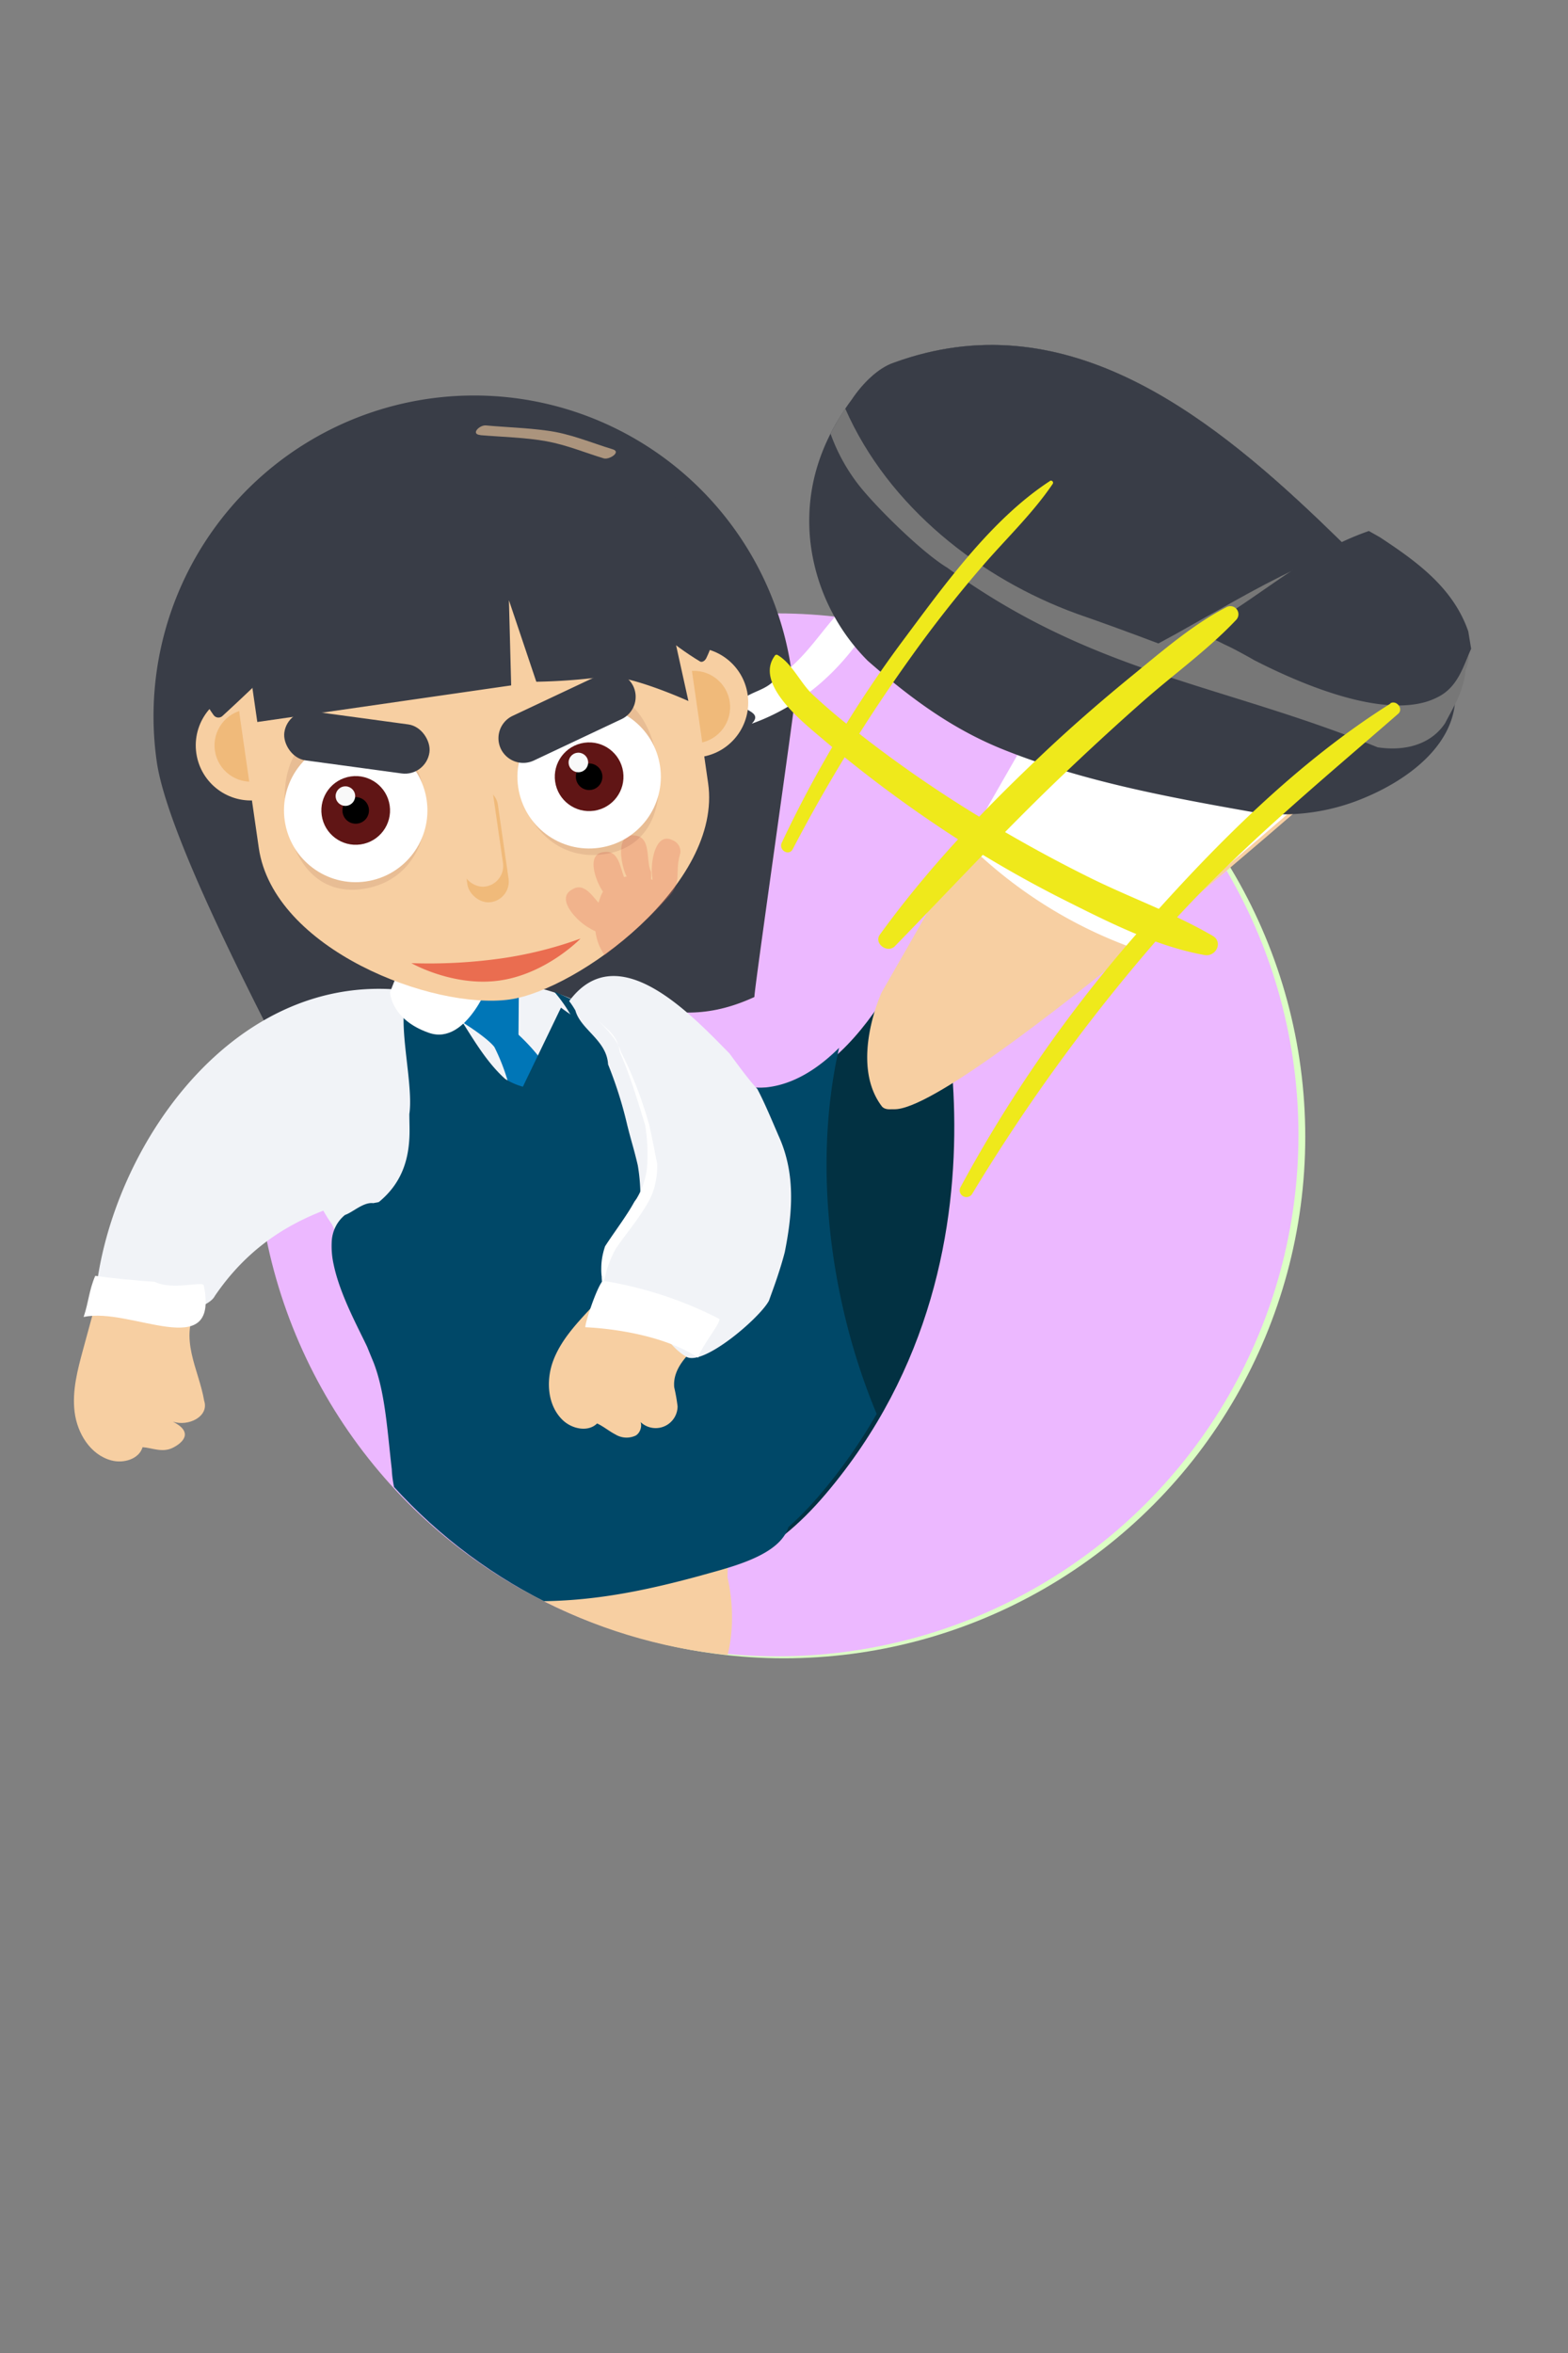 <svg xmlns="http://www.w3.org/2000/svg" xmlns:xlink="http://www.w3.org/1999/xlink" viewBox="0 0 300 450"><rect x="0" y="0" width="300" height="450" fill="#808080" stroke="none"/><defs><clipPath id="a81e70ea-e115-42c9-8196-482642446cd3"><path d="M248.9,217.27a99.73,99.73,0,0,1-199.47,0c0-55.08,44.65-165.73,99.73-165.73S248.9,162.18,248.9,217.27Z" style="fill:none"/></clipPath></defs><title>juego2_ilust</title><g id="80719427-d09e-4ea8-b46a-fd0c5cd7fcc2" data-name="Layer 1"><circle cx="150" cy="217.41" r="99.73" style="fill:#dcffc5"/></g><g id="2be07e68-29de-4a45-ae2f-4ff860fc91bb" data-name="Layer 2"><circle cx="148.7" cy="217.04" r="99.73" style="fill:#ecb8ff"/><path d="M144.34,190.67c-.19-.46,8-57.35,7.84-57.82a28.35,28.35,0,0,1-.76-4.65,62,62,0,0,0-1.43-7A61.34,61.34,0,0,0,30,145.72c2.38,16.49,25.38,58.22,25.76,60.09,12.15-10.22,30.5.11,43.09-9.31C116.73,183.22,124.13,200,144.34,190.67Z" style="fill:#393d47"/><path d="M162.35,115.36c-4.48,3.84-7.68,10.24-13.44,14.08v-.64c-1.28,3.2-5.12,3.2-7,5.12-1.28,1.92,4.48,1.92,1.92,4.48,12.06-4.31,20.63-13.83,25.93-25.05a11.2,11.2,0,0,0-2.45-3.78c-1.25-1.3-2.55-3.26-3.92-4.48C164.11,109.17,164.32,113,162.35,115.36Z" style="fill:#fff"/><path d="M176.64,176.18s-13.77,36.36-34.71,31.4-33.61-14.87-33.61-14.87l-29.75,61.7s38.56,79.33,79.33,31.4S176.64,176.18,176.64,176.18Z" style="fill:#023142"/><path d="M124.81,200.79a44,44,0,0,1-4.3,7.32,48.26,48.26,0,0,1-5.42,6.25c-2,1.51-4,4.51-6,5.51-22,10-51,3-68,28-2,4-23,7-23,2,2-31,30-71,69-58.37A75.31,75.31,0,0,1,96,193.75a69.43,69.43,0,0,1,16.12,7.45" style="fill:#f1f3f7"/><g style="clip-path:url(#a81e70ea-e115-42c9-8196-482642446cd3)"><path d="M139.19,301.65c1.63,7.14,1,15-2.2,20.5a16.17,16.17,0,0,1-2.83,3.69,21.62,21.62,0,0,1-3.26,1.91c-8.88,3.63-19.88,6.63-27.88-.37-7-7-1-17-3.59-24.93-.09-1.3-.21-2.6-.35-3.89-.44-3.88-1.12-7.75-1.76-11.69,0-1.71.14-3.31.21-4.85a31.32,31.32,0,0,1,1.89-3.79c3.57-6,9.11-10.48,16.61-9.85,7,1,11,5,16.21,9.5a29.2,29.2,0,0,1,2.52,3.43,30.67,30.67,0,0,1,2,3.86,27.54,27.54,0,0,1,2.43,13C139.24,299.26,139.23,300.45,139.19,301.65Z" style="fill:#f7cfa2"/><path d="M70.18,191.84a44.66,44.66,0,0,1,4.47-1.46c1.24-.52,2.49-1,3.74-1.5a15.77,15.77,0,0,1,3.89-1.49,48.49,48.49,0,0,1,5.06-.38c13.28.28,29.28,3.28,35.28,16.28,4,11-5,21-9.72,30.4a33.1,33.1,0,0,0-1.55,5c.06,1.77.11,3.56.19,5.37s.18,3.64.35,5.48a166.12,166.12,0,0,0-20.4,9.94q-1.95,1.14-3.85,2.33c-1.63,1.52-2.63,4.52-5.26.57-1.08-1.25-2.12-2.48-3.15-3.73a116.67,116.67,0,0,1-15.74-24.54c-.72-1-1.39-2.13-2-3.26-1.9-3.41-3.44-7.23-5-10.86a38.19,38.19,0,0,1-1.81-4.73C50.79,203.8,59.86,195.83,70.18,191.84Z" style="fill:#f1f3f7"/><path d="M115.76,262.7l-6.53,13-1.78-1.37-3.91-3c-1.52-.94-3.52-2.94-5.68-4.4l-.14-2.22-.37-6L97,253.22a57.45,57.45,0,0,1,.54-15.94c.26-1.75.54-3.51.82-5.26,1.25-10.74,1.25-21.74-3.75-31.74,0-1,3.49-2.49,4.49-2.49,5.28,4.86,9.51,11.49,10.51,18.49,0,6,2,11,.44,16.56-.06,1.39-.1,2.78-.09,4.18a33.77,33.77,0,0,0,2.29,12.73l1.41,5.22Z" style="fill:#0076b7"/><path d="M99.26,190.45c-1.64-1.17-3.64-3.17-5.64-3.17-2.79,2.23-4.83,8.42-4.83,8.42s4.51,2.82,5.83,4.58A8.75,8.75,0,0,1,99.2,198Z" style="fill:#0076b7"/><path d="M72.5,229.87c4.13-3.39,5.58-7.61,5.82-12.17.09-1.52,0-3.07,0-4.64,1.2-8.23-5.8-28.23,5.2-23.23,4,2,7,11,13.12,16.5a12.51,12.51,0,0,0,3.46,1.51,12.14,12.14,0,0,0,4,.35c1.45.08,2.92.08,4.39.08q1.34,2.48,2.53,5c8.14,17.5,10.74,37.15,9,56.74a52.73,52.73,0,0,0-.22,5.47c5.24,9.85,17.24,5.85,25.24,6.85,2,1,4,2,5,4,5,10-9,13-16,15-11,3-21,5-32,4.89q-2.34.07-4.7,0a76.59,76.59,0,0,1-9.53-.85,16.77,16.77,0,0,1-4-2.06c-3.72-2.61-6.47-7-7.72-14,0-3-1-5-1.13-8.3-.21-1.79-.39-3.59-.58-5.38-.57-5.37-1.2-10.62-2.88-15-.41-1-.83-2-1.25-3.05-1.83-3.88-5.24-10.07-6.42-15.78a16,16,0,0,1-.37-4.11,7.2,7.2,0,0,1,.77-3.14A6.82,6.82,0,0,1,66,232.36c1.53-.52,3.53-2.52,5.45-2.26C71.78,230,72.14,230,72.5,229.87Z" style="fill:#004868"/><path d="M93.91,186.56l.08.52s-4.56,13-11.91,10.45-7.45-7.79-7.45-7.79l2-5.09Z" style="fill:#fff"/><path d="M106,189.62s6.5,7.17,5,12.67-3.83,7.17-3.83,7.17l-15.5,6.83-.17,26.5,28-13.17a102.84,102.84,0,0,0,.17-20.33c-1-11.67-7-16.67-7-16.67Z" style="fill:#004868"/></g><circle cx="132.63" cy="134.34" r="10.53" transform="translate(-17.83 20.32) rotate(-8.21)" style="fill:#f7cfa2"/><circle cx="132.76" cy="135.23" r="6.94" transform="translate(-17.96 20.35) rotate(-8.21)" style="fill:#f0ba7a"/><circle cx="47.99" cy="142.55" r="10.53" transform="translate(-19.87 8.32) rotate(-8.21)" style="fill:#f7cfa2"/><circle cx="47.99" cy="142.55" r="6.94" transform="translate(-19.87 8.32) rotate(-8.21)" style="fill:#f0ba7a"/><path d="M131.92,125.08c-2.8-19.43-24.32-32.39-48.06-29s-40.71,22-37.91,41.38l3.56,24.68c2.8,19.43,33.37,31.09,48.06,29,12.95-1.87,40.71-22,37.91-41.38Z" style="fill:#f7cfa2"/><path d="M130.17,163.15a2.34,2.34,0,0,0-1.5-2.47c-3.4-1.7-4.31,4.65-3.86,7.14,0,.16,0,.3.05.45l-.3-.12a13.86,13.86,0,0,0,0-1.43c-1.06-2,.16-6.69-3.14-6.93-3.68-.55-2.7,5.49-1.53,7.84l-.51.1c-.77-2.12-1.12-5.15-3.75-4.78-3.5.21-1.83,5.25-.27,7.57a6,6,0,0,0-.6,1.39c-.09.24-.17.48-.25.73-1.44-1.64-2.91-3.84-5-2.55-3.42,1.75,1.1,6.32,3.36,7.45a5.69,5.69,0,0,0,1.06.56,9.76,9.76,0,0,0,1.75,4.56,87.46,87.46,0,0,0,12.24-11.14C130.62,168.63,129,167,130.17,163.15Z" style="fill:#e57257;opacity:0.3"/><path d="M78.17,95a1.13,1.13,0,0,0-.47-1.57h0a29.32,29.32,0,0,0-36.83,43.33,1.14,1.14,0,0,0,1.69.17C56.14,124.49,69.12,110.87,78.17,95Z" style="fill:#393d47"/><path d="M124.42,100.67a1.13,1.13,0,0,0,.78-1.44h0a29.32,29.32,0,0,0-56.69,4.6,1.14,1.14,0,0,0,1.07,1.32C88,105.91,106.82,105.46,124.42,100.67Z" style="fill:#393d47"/><path d="M133.93,126.5c.37.22.93-.07,1.21-.65h0c7.06-14.57-4.61-31.84-14.25-39.46-5.92-4.68-25-11.69-32-4.87C88.43,82,107,98.31,107.3,98.72,114.87,109.79,123.34,120.13,133.93,126.5Z" style="fill:#393d47"/><path d="M125.82,145.91c1.25,8.64-1.57,16.2-10.21,17.45s-15.07-5-16.32-13.62,3.16-16.43,11.8-17.67S124.57,137.27,125.82,145.91Z" style="fill:#601515;opacity:0.1"/><circle cx="112.72" cy="148.54" r="13.72" transform="translate(-20.06 17.63) rotate(-8.21)" style="fill:#fff"/><path d="M118.92,137.53l-16.79,7.92a4.76,4.76,0,0,1-6.31-2.25h0a4.73,4.73,0,0,1,2.25-6.29L114.86,129a4.76,4.76,0,0,1,6.31,2.25h0A4.73,4.73,0,0,1,118.92,137.53Z" style="fill:#393d47"/><circle cx="112.72" cy="148.54" r="6.57" transform="translate(-20.06 17.63) rotate(-8.21)" style="fill:#601515"/><circle cx="112.72" cy="148.54" r="2.54" transform="translate(-20.06 17.63) rotate(-8.21)"/><circle cx="110.67" cy="145.82" r="1.87" transform="translate(-19.7 17.3) rotate(-8.21)" style="fill:#f9f9f9"/><path d="M54.75,156.16C56,164.8,60.84,171.26,69.48,170s13-9,11.8-17.67S73.6,137.47,65,138.72,53.5,147.52,54.75,156.16Z" style="fill:#601515;opacity:0.1"/><circle cx="68.06" cy="154.99" r="13.72" transform="translate(-21.44 11.31) rotate(-8.21)" style="fill:#fff"/><rect x="54.25" y="137.25" width="28.02" height="9.46" rx="4.73" ry="4.73" transform="translate(116.8 291.86) rotate(-172.26)" style="fill:#393d47"/><circle cx="68.06" cy="154.99" r="6.57" transform="translate(-21.44 11.31) rotate(-8.21)" style="fill:#601515"/><circle cx="68.06" cy="154.99" r="2.54" transform="translate(-21.44 11.31) rotate(-8.21)"/><circle cx="66.09" cy="152.25" r="1.87" transform="translate(-21.07 11) rotate(-8.21)" style="fill:#f9f9f9"/><path d="M111.07,179.5s-6.43,6.68-15.36,8-17-3.3-17-3.3a99,99,0,0,0,17-.88A76.12,76.12,0,0,0,111.07,179.5Z" style="fill:#ea6d50"/><rect x="88.37" y="150.33" width="7.95" height="22.31" rx="3.97" ry="3.97" transform="translate(-22.12 14.85) rotate(-8.21)" style="fill:#f0ba7a"/><rect x="87.31" y="147.34" width="7.95" height="22.31" rx="3.97" ry="3.97" transform="translate(-21.71 14.67) rotate(-8.21)" style="fill:#f7cfa2"/><path d="M46.14,116.65l3.09,21.43,48.57-7-.43-16.29,5.24,15.59a115.74,115.74,0,0,0,12.83-.94c4.52-.69,16.27,4.63,16.27,4.63l-7.18-32.5-62.86-.75Z" style="fill:#393d47"/><g style="opacity:0.6"><path d="M91.9,83.22c4.1.35,8.71.44,12.7,1.18,3.81.7,7.26,2.15,10.91,3.26,1.05.32,3.41-1.22,1.73-1.73-4.19-1.27-8.13-3-12.57-3.57-3.84-.54-7.82-.64-11.69-1-1.24-.11-3,1.67-1.08,1.84Z" style="fill:#f7cfa2"/></g><path d="M55.74,202.26c0,.23,0,.45,0,.68Q55.73,202.59,55.74,202.26Z" style="fill:#f7cfa2"/><path d="M210,119.39l-40.37,70.39s-6.21,13.46,0,21.74,93.17-69.36,93.17-69.36Z" style="fill:#f7cfa2"/><path d="M185.05,161.24l-16.37,28.55s-6.21,13.46,0,21.74c3,4.06,25.45-12.49,47.52-30.44A87.19,87.19,0,0,1,185.05,161.24Z" style="fill:#f7cfa2"/><path d="M209,119.39l-24,41.84a87.19,87.19,0,0,0,31.15,19.85c23-18.7,45.65-38.92,45.65-38.92Z" style="fill:#fff"/><path d="M277.44,127.57c4.58,12.8-7.42,21.8-18.42,25.8a40,40,0,0,1-19,2c-17-3-33-6-48-12-10-4-18-10-26-17a38.4,38.4,0,0,1-11-23c-1-10,2-19,8-27,2-3,5-6,8-7,41-15,74,23,99.56,48.09A34.59,34.59,0,0,1,277.44,127.57Z" style="fill:#393d47"/><path d="M277.44,127.57a34.59,34.59,0,0,0-6.86-10.11c-4.07-4-8.33-8.32-12.79-12.71-12.8,4.47-24.16,11.88-36.14,18.31,13.29,5,26.13,10.33,39.13,15.69l-.76-.38.76.38,2.56,1.05a11.94,11.94,0,0,0,3.68.57c8.7-.72,10-6.18,10.5-12.55Z" style="fill:#393d47"/><path d="M281,126c0-10.59-14-11.59-19.58-17.61l-3.19-3.15C234.68,81.94,205.71,56.68,171,69.37c-3,1-6,4-8,7a44.86,44.86,0,0,0-4.1,6.56,35.39,35.39,0,0,0,5.1,9.44c3,4,12.24,13.2,17.24,16.2,27.9,20.29,52.13,22.1,82.34,34.35,4.33.65,8.05-.17,10.67-2.2a10.09,10.09,0,0,0,2.25-2.44c1.49-2.91,3.49-5.91,3.91-10.07C280.66,127.47,280.87,126.72,281,126Z" style="fill:#777"/><path d="M252.79,99.89C230.24,78.32,203.08,57.64,171,69.37c-3,1-6,4-8,7-.44.59-.87,1.19-1.27,1.79C170,97,187.65,110.69,206,117.37q3.89,1.35,7.7,2.74,4,1.46,7.93,2.95,1.74-.93,3.47-1.89c2.65-1.47,5.27-3,7.9-4.44,8-4.53,16.07-8.93,24.78-12Q255.33,102.33,252.79,99.89Z" style="fill:#393d47"/><path d="M280.92,120.75c-2.9-8.38-9.9-13.38-16.9-18l-2.12-1.2C249.11,106,241,114.48,229,120.91c1.5.57,2.83,1.14,4.05,1.73l1.18.59c1,.45,1.94.93,2.88,1.44s1.86,1,2.79,1.55c8,4.11,22.28,10.36,31.85,8.28a13.18,13.18,0,0,0,3.35-1.19c3.87-1.93,4.87-5.93,6.37-9.24" style="fill:#393d47"/><path d="M160.54,200.39c-5.39,5.35-12,9-19.61,7.19-20.93-5-33.6-14.87-33.6-14.87l-29.75,61.7s38.56,79.33,79.33,31.4a101.28,101.28,0,0,0,10.82-15.41C159,249.55,155.33,223.41,160.54,200.39Z" style="fill:#004868"/><path d="M118.09,244.76l-5.18,5.56c-2.79,3-5.64,6.09-7.07,9.92s-1.1,8.62,1.89,11.41c1.76,1.64,4.8,2.28,6.51.58,1.24.57,2.29,1.48,3.5,2.1a4.09,4.09,0,0,0,3.9.21c1.16-.71,1.45-2.71.27-3.37a4.19,4.19,0,0,0,7.73-2.2,33.14,33.14,0,0,0-.64-3.63c-.37-3.69,2.79-6.67,5.66-9" style="fill:#f7cfa2"/><path d="M108.9,191.46c9.27-12.5,23.27,2.5,30.66,10,1,1.35,1.94,2.64,2.83,3.79s1.73,2.18,2.5,3c.74,1.39,1.41,2.85,2.08,4.36s1.32,3.05,2,4.62a25.87,25.87,0,0,1,1.27,3.42c1.69,5.77,1.3,11.89-.1,18.85-.4,1.55-.88,3.1-1.39,4.64s-1.08,3.08-1.63,4.61c-1.7,3.26-12.65,12.67-15.86,10.7-5.53-3.39-7.33-10.81-8.22-19.12-.22-2.08-.39-4.21-.54-6.36,0-1.11,0-2.18-.09-3.22a26,26,0,0,0,.06-3.91,34.4,34.4,0,0,0-.45-4q-.47-2-1-3.88t-1-3.74a78,78,0,0,0-2.28-7.92q-.66-1.9-1.4-3.74c-.25-4.64-5.25-6.64-6.25-10.31C109.66,192.51,109.26,191.92,108.9,191.46Z" style="fill:#f1f3f7"/><path d="M115.15,244.35c.72-2,.11-4.16,1.23-5.52.3-.6.62-1.2.94-1.79.66-1.2,1.35-2.39,2.05-3.61s1.41-2.46,2.1-3.74a10.25,10.25,0,0,0,2.08-3.27c.53-1.21.94-2.5,1.45-3.78,1.18-8.67,11.18-7.67,16.79-3.39a7.88,7.88,0,0,1,2.23,3.48,11.21,11.21,0,0,1,2.56,5.15,100.52,100.52,0,0,1-1.18,14.87c-.13.84-.28,1.68-.46,2.5-.82,4.79-3.73,11.79-12.52,10.19-1-.13-2.07-.3-3.13-.53-5.33-1.13-10.94-3.49-13.25-7.59A4.62,4.62,0,0,1,115.15,244.35Z" style="fill:#f1f3f7"/><path d="M115.36,245.4a10.38,10.38,0,0,1-.32-2.79,12.59,12.59,0,0,1,.19-2.19,14.18,14.18,0,0,1,.54-2.08c1.34-2.07,2.86-4.12,4.22-6.22.46-.7.9-1.41,1.31-2.13a14.17,14.17,0,0,0,1.81-3.59,14.55,14.55,0,0,0,.73-3.75,37.47,37.47,0,0,0,0-3.8,36.25,36.25,0,0,0-.41-3.7c-1.12-3.6-2.18-7.16-3.46-10.56-.43-1.13-.88-2.25-1.38-3.33-.4-3.32-2.4-4.32-4.4-6.32,2,2,4,4,4.65,6.32.57,1.08,1.1,2.19,1.6,3.33a78.36,78.36,0,0,1,3.76,10.51c.28,1.21.53,2.42.78,3.65s.48,2.47.74,3.73a15,15,0,0,1-.37,4,12.84,12.84,0,0,1-1.52,3.75c-.44.76-.92,1.5-1.42,2.24-1.5,2.2-3.21,4.31-4.61,6.35a25,25,0,0,0-1.07,2.27,18.52,18.52,0,0,0-.79,2.35A9.27,9.27,0,0,1,115.36,245.4Z" style="fill:#fff"/><path d="M115.32,244.94c-1.24,1.44-3.43,8.22-3.33,8.89,5.66.25,15.41,1.7,21.58,5.83.6-2.13,4.26-6.53,4.08-7.41A74.06,74.06,0,0,0,115.32,244.94Z" style="fill:#fff"/><path d="M266,134.58c-17.37,10.92-32.77,26.26-46.33,41.52A263.93,263.93,0,0,0,183.79,227a1.29,1.29,0,0,0,2.23,1.3,350.83,350.83,0,0,1,36.81-50.25c13.7-15.35,29.23-28.09,44.68-41.54,1.07-.93-.32-2.7-1.51-2Z" style="fill:#efe91b"/><path d="M234.6,116.14c-6.41,3.34-12.09,8.26-17.67,12.81-6.2,5.06-12.23,10.29-18,15.78-11.13,10.5-21.59,21.6-30.58,34-1.23,1.7,1.45,3.68,2.87,2.22,10.51-10.79,20.76-21.87,31.65-32.28,5.34-5.1,10.78-10.12,16.34-15,5.73-5,12.07-9.58,17.3-15.12a1.55,1.55,0,0,0-1.87-2.43Z" style="fill:#efe91b"/><path d="M200.87,92c-11.31,7.38-20.31,20.05-28.3,30.75a225.84,225.84,0,0,0-23,38.42c-.66,1.4,1.37,2.64,2.1,1.23a306.14,306.14,0,0,1,22.59-36.69q6.42-9,13.61-17.33c4.51-5.25,9.66-10.11,13.55-15.85a.4.4,0,0,0-.55-.55Z" style="fill:#efe91b"/><path d="M148.2,125.47c-3.87,5.35,5.5,12.72,8.94,15.65a247.82,247.82,0,0,0,22.5,17,224.4,224.4,0,0,0,24.55,14.28c8.31,4.16,17.06,8.58,26.27,10.25,2.15.39,3.64-2.47,1.55-3.68-7.4-4.31-15.57-7.21-23.26-11s-15.26-8-22.59-12.51a237.24,237.24,0,0,1-22-15.33,112.09,112.09,0,0,1-8.76-7.38c-2.34-2.26-3.85-5.85-6.62-7.48a.41.41,0,0,0-.55.14Z" style="fill:#efe91b"/><path d="M17.92,250.66q-1,3.68-2,7.34c-1.07,3.94-2.16,8-1.64,12.07s3,8.14,7,9.22c2.32.64,5.32-.22,6-2.52,1.78.11,3.78,1.11,5.78.11s4-3,0-5c3,1,7-1,6-4-1-6-5-12-1.2-18.23" style="fill:#f7cfa2"/><path d="M18.22,244C17,246.87,17,248.87,16,251.87c9-2,26,9,23-6,0-1-6,1-9.4-.73C25.88,244.9,22,244.51,18.22,244Z" style="fill:#fff"/></g></svg>